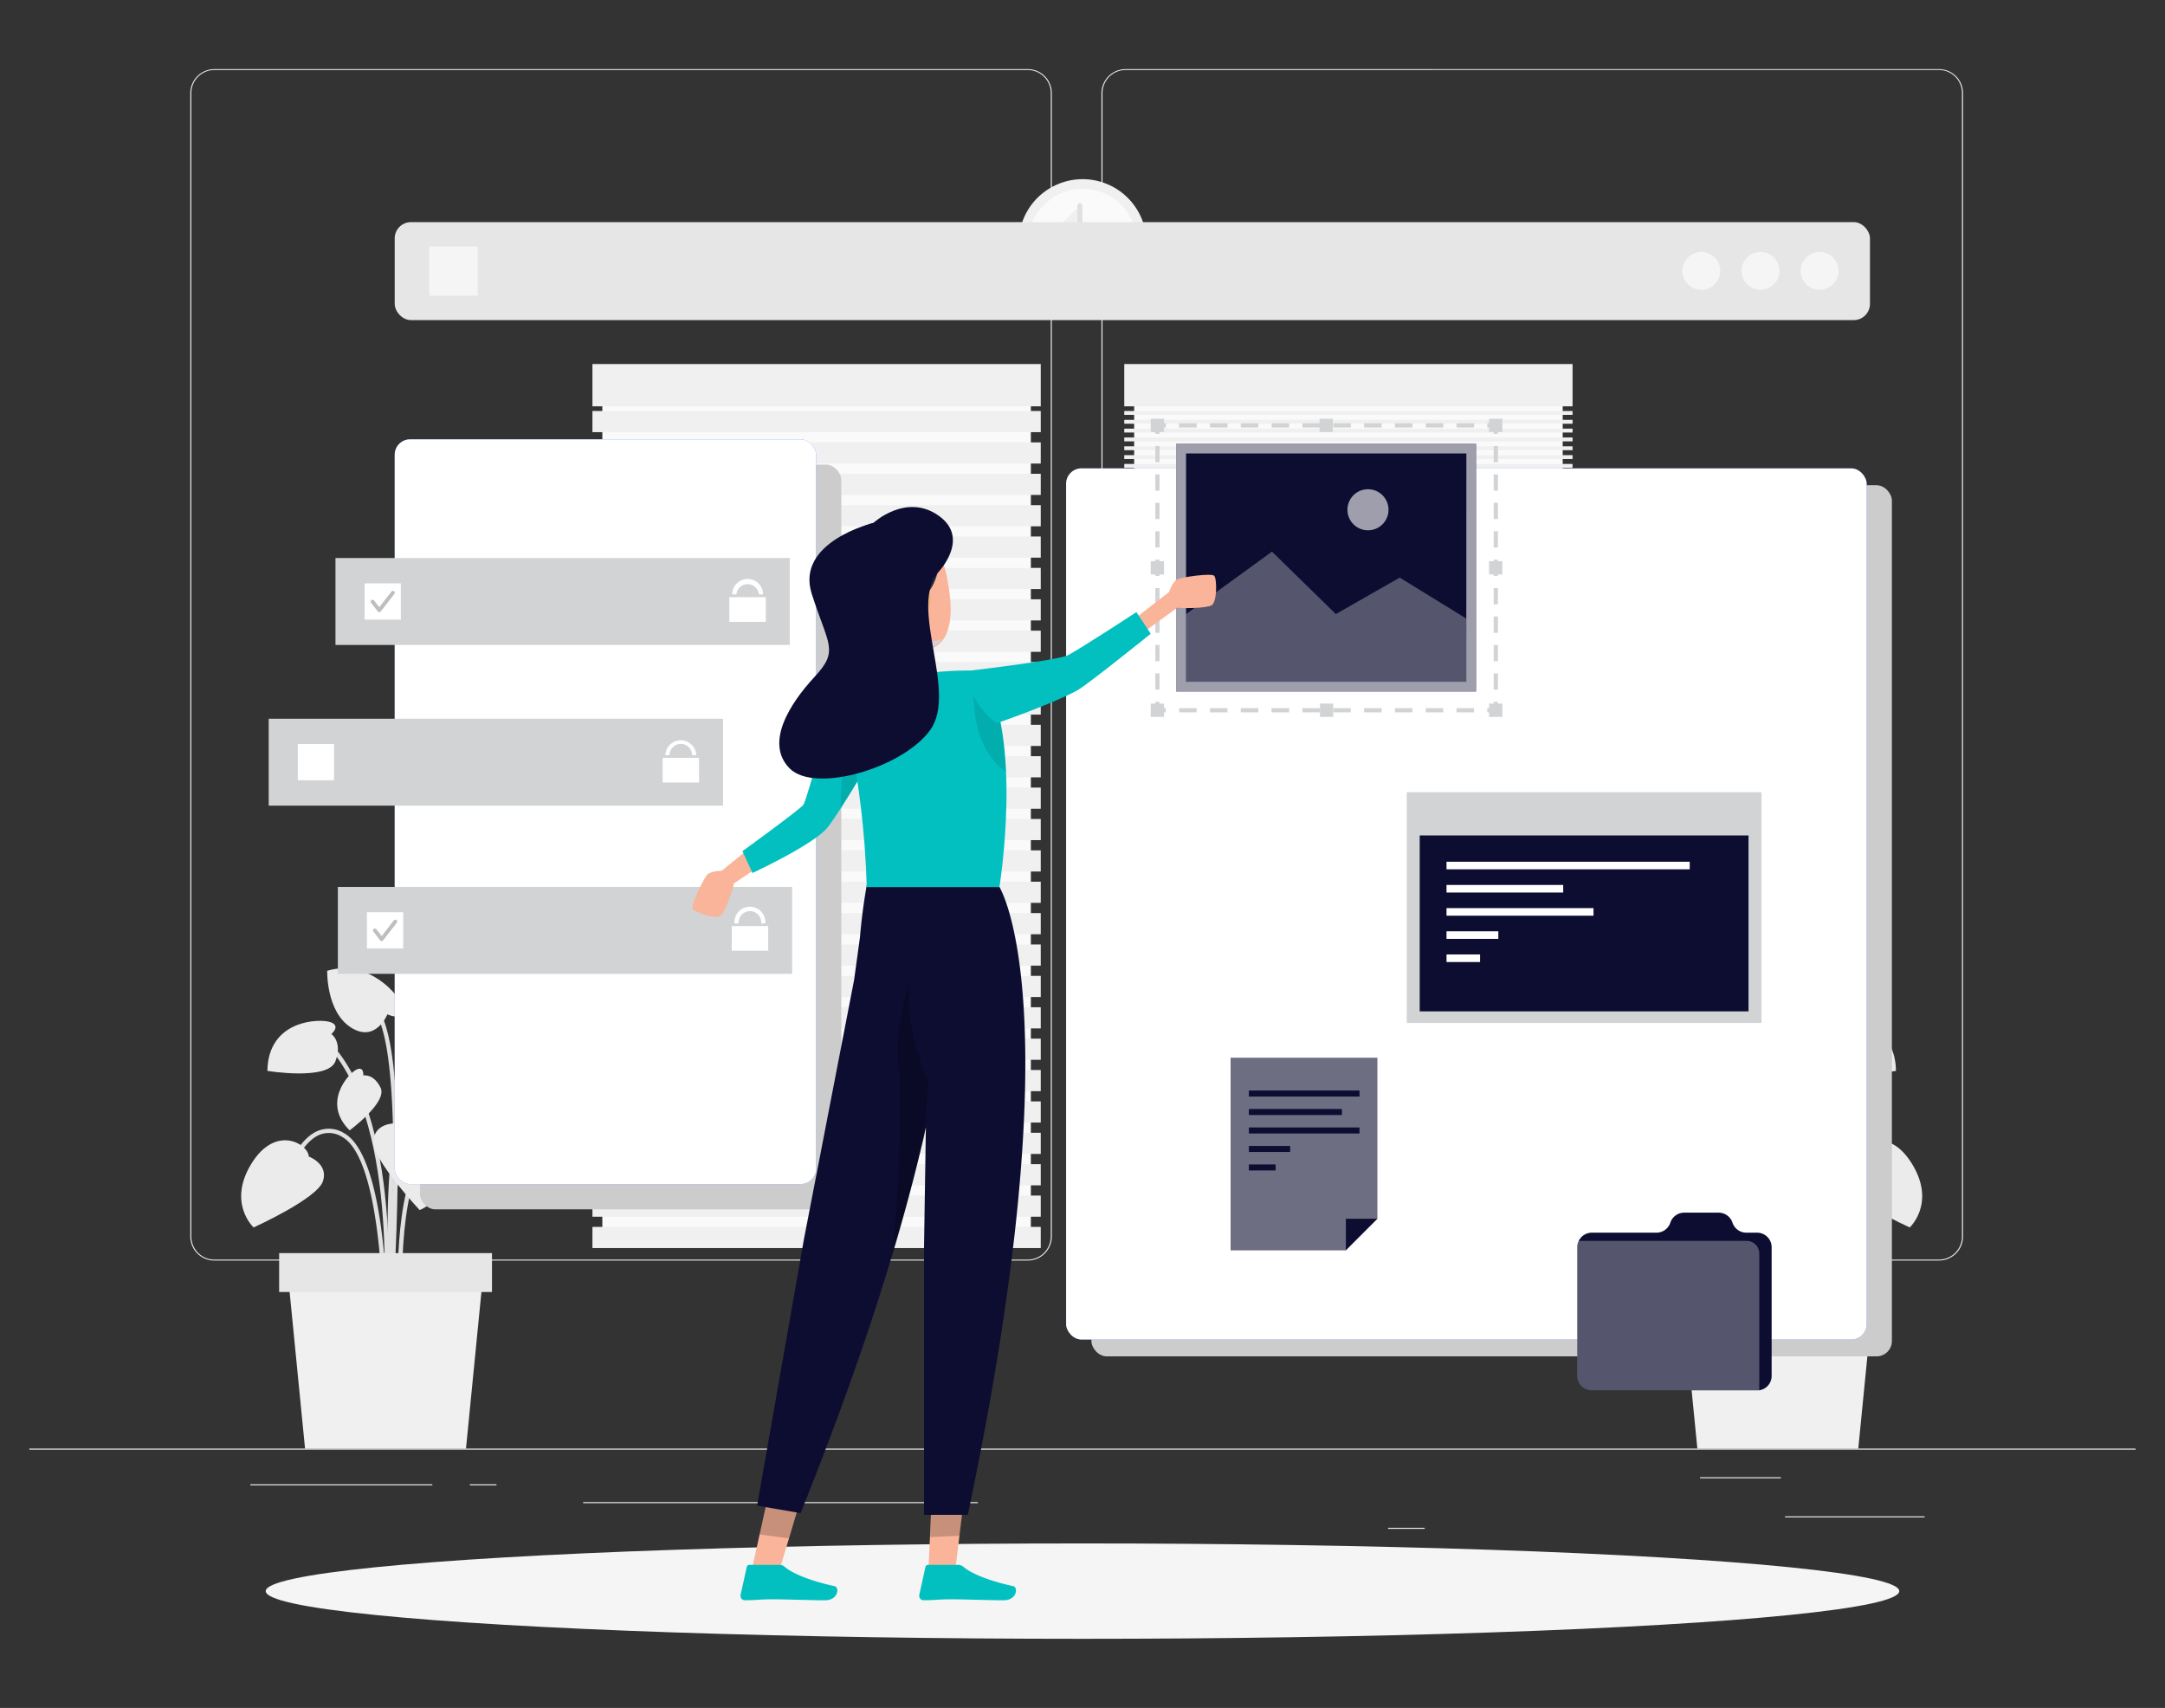  <!DOCTYPE svg PUBLIC "-//W3C//DTD SVG 1.1//EN" "http://www.w3.org/Graphics/SVG/1.1/DTD/svg11.dtd">
<svg id="ae2e59ed-7eb8-4010-bce0-a26dd5ef5007" data-name="Layer 1" xmlns="http://www.w3.org/2000/svg" xmlns:xlink="http://www.w3.org/1999/xlink" width="865.76" height="682.89" viewBox="0 0 865.76 682.89">
<rect x="0" y="0" width="865.76" height="682.89" fill="#333333" stroke="none"/>
<defs>
<clipPath id="e4e9f0f4-cfd3-4d22-9666-20fe6cb3fc84">
<path id="f90a983b-889d-4fe7-9143-880ee07d8fe8" data-name="SVGID" d="M296.9,340.32l4,8.74s24.65-11.45,30-18.19c1.36-1.69,3.25-4.5,5.29-7.65,3.37-5.21,7.14-11.47,9.77-15.87,2-3.28,3.27-5.53,3.27-5.53l-14-22c-3,2.35-12.38,39.95-14,42S296.9,340.32,296.9,340.32Z" fill="none"/>
</clipPath>
<clipPath id="a09f6ee2-3a0f-4bdf-9b08-c640447413a5">
<path id="b3e9c878-fae3-4c60-940b-0a7bf9c495ea" data-name="SVGID" d="M399.65,354.69s9.8-59.72-7-86.49c0,0-33.69-2.09-57.27,11.57,0,0,9.77,26.59,11.23,74.92Z" fill="none"/>
</clipPath>
<style xmlns="http://www.w3.org/1999/xhtml">*, ::after, ::before { box-sizing: border-box; }
img, svg { vertical-align: middle; }
</style>
<style xmlns="http://www.w3.org/1999/xhtml">*, body, html { -webkit-font-smoothing: antialiased; }
img, svg { max-width: 100%; }
</style>
</defs>
<g id="a4d63a57-345b-4899-a79e-e4cf007397b6" data-name="freepik--background-complete--inject-16">
<rect x="11.73" y="579.18" width="842.29" height="0.42" fill="#ebebeb"/>
<rect x="713.84" y="606.28" width="55.79" height="0.42" fill="#ebebeb"/>
<rect x="555.07" y="610.86" width="14.64" height="0.42" fill="#ebebeb"/>
<rect x="679.83" y="590.65" width="32.33" height="0.42" fill="#ebebeb"/>
<rect x="100.11" y="593.48" width="72.76" height="0.42" fill="#ebebeb"/>
<rect x="187.88" y="593.48" width="10.66" height="0.42" fill="#ebebeb"/>
<rect x="233.21" y="600.59" width="157.81" height="0.42" fill="#ebebeb"/>
<path d="M411,504H85.71a9.62,9.62,0,0,1-9.61-9.62V37.18a9.62,9.62,0,0,1,9.61-9.54H411a9.62,9.62,0,0,1,9.62,9.62h0V494.42A9.62,9.62,0,0,1,411,504ZM85.71,28a9.2,9.2,0,0,0-9.19,9.2V494.42a9.2,9.2,0,0,0,9.19,9.2H411a9.21,9.21,0,0,0,9.2-9.2V37.18A9.21,9.21,0,0,0,411,28Z" fill="#ebebeb"/>
<path d="M775.38,504H450.08a9.64,9.64,0,0,1-9.62-9.62V37.18a9.65,9.65,0,0,1,9.62-9.54h325.3A9.62,9.62,0,0,1,785,37.18V494.42A9.62,9.62,0,0,1,775.38,504ZM450.08,28a9.22,9.22,0,0,0-9.2,9.2V494.42a9.22,9.22,0,0,0,9.2,9.2h325.3a9.21,9.21,0,0,0,9.19-9.2V37.18a9.21,9.21,0,0,0-9.19-9.2Z" fill="#ebebeb"/>
<path d="M155.56,517.57c0-.67,2.28-66.84,13-77.31,10.46-10.1,22.48-.38,23,0l1.08-1.29c-.14-.1-13.7-11.17-25.27,0-11.25,10.93-13.48,75.7-13.48,78.45Z" fill="#e0e0e0"/>
<path d="M154.66,530.56c0-.78,7.34-79.43-21.38-112.4L132,419.27c28.25,32.42,21,110.34,21,111.19Z" fill="#e0e0e0"/>
<path d="M155.72,522.25l1.68-.11c0-.9-5.61-89.42,15.45-108.8l-1.13-1.24C150,432,155.46,518.56,155.72,522.25Z" fill="#e0e0e0"/>
<path d="M153,522.2h1.69c0-2.44-.7-59.78-17-69.07a11.56,11.56,0,0,0-10.53-1c-9.86,4.07-14.74,21.61-14.94,22.35l1.68.46c0-.19,4.87-17.49,13.95-21.25a10,10,0,0,1,9.06.93C152.28,463.38,153,521.61,153,522.2Z" fill="#e0e0e0"/>
<path d="M159.3,522.24l1.69-.1c0-.44-2.46-45.32,9.65-61.12,2.93-3.81,6.18-5.66,9.55-5.49,7.94.55,14.59,12.16,14.66,12.28l1.47-.83c-.29-.52-7.16-12.51-16-13.14-3.94-.28-7.63,1.69-10.93,6.08C156.81,476.3,159.2,520.37,159.3,522.24Z" fill="#e0e0e0"/>
<path d="M156.61,528.33c.32-4.34,7.92-106.8-5.44-124.84l-1.35,1c13,17.56,5.19,122.68,5.05,123.74Z" fill="#e0e0e0"/>
<path d="M123.49,462.42s8,2.94,5.63,9.92-27.7,18.43-27.7,18.43-10.61-9.72-.87-25.52S123.27,457.43,123.49,462.42Z" fill="#ebebeb"/>
<path d="M158.29,449.14s-8.42-.35-9,7,18.53,27.68,18.53,27.68,13.48-4.88,10.63-23.23S160.43,444.63,158.29,449.14Z" fill="#ebebeb"/>
<path d="M165.52,414s-5.68-.61-5.22-4.08,22.1-12.36,34.87,2c0,0-8.17,14.05-20,14.23S165.52,414,165.52,414Z" fill="#ebebeb"/>
<path d="M154.92,405.56s5.16,2.48,6.61-.69-12.21-22.2-30.68-16.73c0,0-.49,16.26,9.45,22.66S154.92,405.56,154.92,405.56Z" fill="#ebebeb"/>
<path d="M181.88,459.6s-3.93-3.16.32-4.7,25-1.11,25.27,19.48c0,0-24.19,4-27.19-3.83S181.88,459.6,181.88,459.6Z" fill="#ebebeb"/>
<path d="M132.5,413.41s3.93-3.17-.3-4.71-25-1.1-25.27,19.47c0,0,24.21,4,27.19-3.81S132.5,413.41,132.5,413.41Z" fill="#ebebeb"/>
<path d="M145.29,430s.35-3.84-2.76-2.34-13.94,13.21-2.72,24.29c0,0,15.17-11.2,12.4-17S145.29,430,145.29,430Z" fill="#ebebeb"/>
<path d="M185.37,435.51s-2.36-3.06,1.07-3.45,18.84,3.72,15.25,19.1c0,0-18.75-1.41-19.56-7.8S185.37,435.51,185.37,435.51Z" fill="#ebebeb"/>
<polygon points="121.99 579.24 186.34 579.24 193.28 508.79 115.05 508.79 121.99 579.24" fill="#f0f0f0"/>
<rect x="111.63" y="501.03" width="85.11" height="15.55" fill="#e6e6e6"/>
<path d="M709.53,517.57c0-.67-2.26-66.84-13-77.31-10.46-10.1-22.49-.38-23,0l-1.1-1.29c.15-.1,13.7-11.17,25.27,0,11.25,10.93,13.48,75.7,13.48,78.45Z" fill="#e0e0e0"/>
<path d="M710.45,530.56c0-.78-7.34-79.43,21.38-112.4l1.26,1.11c-28.25,32.42-21,110.34-21,111.19Z" fill="#e0e0e0"/>
<path d="M709.39,522.25l-1.68-.11c0-.9,5.62-89.42-15.45-108.8l1.14-1.24C715.07,432,709.64,518.56,709.39,522.25Z" fill="#e0e0e0"/>
<path d="M712.14,522.2h-1.69c0-2.44.69-59.78,17-69.07a11.6,11.6,0,0,1,10.55-1c9.85,4.07,14.74,21.61,14.94,22.35l-1.68.46c0-.19-4.87-17.49-14-21.25a10,10,0,0,0-9.07.93C712.81,463.38,712.14,521.61,712.14,522.2Z" fill="#e0e0e0"/>
<path d="M705.79,522.24l-1.69-.1c0-.44,2.46-45.32-9.65-61.12-2.93-3.84-6.13-5.66-9.49-5.43-7.93.56-14.58,12.17-14.65,12.28l-1.47-.82c.29-.52,7.16-12.52,16-13.14,3.94-.29,7.63,1.68,10.93,6.08C708.28,476.3,705.9,520.37,705.79,522.24Z" fill="#e0e0e0"/>
<path d="M708.45,528.33c-.34-4.34-7.92-106.8,5.44-124.84l1.35,1c-13,17.56-5.19,122.68-5.06,123.74Z" fill="#e0e0e0"/>
<path d="M741.62,462.42s-8,2.94-5.63,9.92,27.69,18.43,27.69,18.43,10.62-9.72.86-25.52S741.82,457.43,741.62,462.42Z" fill="#ebebeb"/>
<path d="M706.8,449.14s8.52-.35,9,7-18.53,27.68-18.53,27.68-13.48-4.88-10.61-23.23S704.67,444.63,706.8,449.14Z" fill="#ebebeb"/>
<path d="M699.59,414s5.67-.61,5.22-4.08-22.1-12.36-34.87,2c0,0,8.17,14.05,20,14.23S699.59,414,699.59,414Z" fill="#ebebeb"/>
<path d="M710.17,405.56s-5.14,2.48-6.59-.69,12.21-22.2,30.67-16.73c0,0,.49,16.26-9.45,22.66S710.17,405.56,710.17,405.56Z" fill="#ebebeb"/>
<path d="M683.26,459.6s3.93-3.16-.32-4.7-25-1.11-25.27,19.48c0,0,24.19,4,27.19-3.83S683.26,459.6,683.26,459.6Z" fill="#ebebeb"/>
<path d="M732.6,413.41s-3.92-3.17.31-4.71,25-1.1,25.27,19.47c0,0-24.21,4-27.19-3.81S732.6,413.41,732.6,413.41Z" fill="#ebebeb"/>
<path d="M719.8,430s-.34-3.84,2.76-2.34,14,13.21,2.73,24.29c0,0-15.16-11.2-12.4-17S719.8,430,719.8,430Z" fill="#ebebeb"/>
<path d="M679.74,435.51s2.36-3.06-1.08-3.45-18.83,3.72-15.16,19.1c0,0,18.75-1.41,19.56-7.8S679.74,435.51,679.74,435.51Z" fill="#ebebeb"/>
<polygon points="743.1 579.24 678.76 579.24 671.82 508.79 750.06 508.79 743.1 579.24" fill="#f0f0f0"/>
<rect x="668.39" y="501.01" width="85.11" height="15.55" fill="#e6e6e6"/>
<rect x="240.87" y="150.23" width="171.36" height="344.57" fill="#fafafa"/>
<rect x="236.91" y="145.55" width="179.27" height="16.91" fill="#f0f0f0"/>
<rect x="236.91" y="164.33" width="179.27" height="8.46" fill="#f0f0f0"/>
<rect x="236.91" y="176.88" width="179.27" height="8.46" fill="#f0f0f0"/>
<rect x="236.91" y="189.43" width="179.27" height="8.46" fill="#f0f0f0"/>
<rect x="236.91" y="201.98" width="179.27" height="8.46" fill="#f0f0f0"/>
<rect x="236.91" y="214.51" width="179.27" height="8.46" fill="#f0f0f0"/>
<rect x="236.91" y="227.06" width="179.27" height="8.46" fill="#f0f0f0"/>
<rect x="236.91" y="239.61" width="179.27" height="8.46" fill="#f0f0f0"/>
<rect x="236.91" y="252.16" width="179.27" height="8.46" fill="#f0f0f0"/>
<rect x="236.91" y="264.71" width="179.27" height="8.46" fill="#f0f0f0"/>
<rect x="236.91" y="277.26" width="179.27" height="8.46" fill="#f0f0f0"/>
<rect x="236.91" y="289.8" width="179.27" height="8.46" fill="#f0f0f0"/>
<rect x="236.91" y="302.35" width="179.27" height="8.46" fill="#f0f0f0"/>
<rect x="236.91" y="314.9" width="179.27" height="8.46" fill="#f0f0f0"/>
<rect x="236.91" y="327.45" width="179.27" height="8.46" fill="#f0f0f0"/>
<rect x="236.91" y="340" width="179.27" height="8.46" fill="#f0f0f0"/>
<rect x="236.91" y="352.53" width="179.27" height="8.46" fill="#f0f0f0"/>
<rect x="236.91" y="365.08" width="179.27" height="8.46" fill="#f0f0f0"/>
<rect x="236.91" y="377.63" width="179.27" height="8.46" fill="#f0f0f0"/>
<rect x="236.91" y="390.18" width="179.27" height="8.46" fill="#f0f0f0"/>
<rect x="236.91" y="402.73" width="179.27" height="8.46" fill="#f0f0f0"/>
<rect x="236.91" y="415.28" width="179.27" height="8.46" fill="#f0f0f0"/>
<rect x="236.91" y="427.82" width="179.27" height="8.46" fill="#f0f0f0"/>
<rect x="236.91" y="440.37" width="179.27" height="8.46" fill="#f0f0f0"/>
<rect x="236.91" y="452.92" width="179.27" height="8.46" fill="#f0f0f0"/>
<rect x="236.91" y="465.47" width="179.27" height="8.46" fill="#f0f0f0"/>
<rect x="236.91" y="478.02" width="179.27" height="8.46" fill="#f0f0f0"/>
<rect x="236.91" y="490.55" width="179.27" height="8.46" fill="#f0f0f0"/>
<rect x="453.54" y="150.23" width="171.36" height="344.57" fill="#fafafa"/>
<rect x="449.58" y="145.55" width="179.27" height="16.91" fill="#f0f0f0"/>
<rect x="449.58" y="164.33" width="179.27" height="1.55" fill="#f0f0f0"/>
<rect x="449.58" y="167.87" width="179.27" height="1.55" fill="#f0f0f0"/>
<rect x="449.58" y="171.39" width="179.27" height="1.55" fill="#f0f0f0"/>
<rect x="449.58" y="174.92" width="179.27" height="1.55" fill="#f0f0f0"/>
<rect x="449.58" y="178.45" width="179.27" height="1.55" fill="#f0f0f0"/>
<rect x="449.58" y="181.98" width="179.27" height="1.55" fill="#f0f0f0"/>
<rect x="449.58" y="185.5" width="179.27" height="1.55" fill="#f0f0f0"/>
<rect x="449.58" y="189.04" width="179.27" height="1.55" fill="#f0f0f0"/>
<rect x="449.58" y="192.58" width="179.27" height="1.55" fill="#f0f0f0"/>
<rect x="449.58" y="196.1" width="179.27" height="1.55" fill="#f0f0f0"/>
<rect x="449.58" y="199.64" width="179.27" height="1.55" fill="#f0f0f0"/>
<rect x="449.58" y="203.16" width="179.27" height="1.55" fill="#f0f0f0"/>
<rect x="449.58" y="206.7" width="179.27" height="1.55" fill="#f0f0f0"/>
<rect x="449.58" y="210.22" width="179.27" height="1.55" fill="#f0f0f0"/>
<rect x="449.58" y="213.75" width="179.27" height="1.55" fill="#f0f0f0"/>
<rect x="449.58" y="217.29" width="179.27" height="1.55" fill="#f0f0f0"/>
<rect x="449.58" y="220.81" width="179.27" height="1.55" fill="#f0f0f0"/>
<rect x="449.58" y="224.35" width="179.27" height="1.55" fill="#f0f0f0"/>
<circle cx="432.9" cy="97.19" r="25.56" transform="translate(203.79 477.13) rotate(-71.56)" fill="#f0f0f0"/>
<circle cx="432.9" cy="97.19" r="21.73" transform="translate(267.6 508.93) rotate(-80.78)" fill="#fafafa"/>
<polyline points="431.85 82.27 431.85 97.47 421.8 91.77" fill="#f0f0f0" stroke="#e0e0e0" stroke-linecap="round" stroke-linejoin="round" stroke-width="2"/>
</g>
<g id="aff478f4-795b-4a8f-99fd-8de8fd908c22" data-name="freepik--Shadow--inject-16">
<ellipse id="b0493c8d-6354-468f-b5c7-0ebbe529770e" data-name="freepik--path--inject-16" cx="432.88" cy="636.18" rx="326.62" ry="19.07" fill="#f5f5f5"/>
</g>
<rect x="436.44" y="194.01" width="320.11" height="348.31" rx="6.15" fill="#ccc"/>
<rect x="426.33" y="187.27" width="320.11" height="348.31" rx="6.15" fill="#407bff"/>
<rect x="426.33" y="187.27" width="320.11" height="348.31" rx="6.15" fill="#fff"/>
<rect x="167.95" y="185.77" width="168.49" height="297.77" rx="6.15" fill="#ccc"/>
<rect x="157.84" y="175.67" width="168.49" height="297.77" rx="6.15" fill="#407bff"/>
<rect x="157.84" y="175.67" width="168.49" height="297.77" rx="6.15" fill="#fff"/>
<rect x="157.84" y="88.81" width="589.94" height="39.18" rx="6.49" fill="#e6e6e6"/>
<path d="M687.91,108.4a7.56,7.56,0,1,1-7.56-7.65,7.56,7.56,0,0,1,7.56,7.65Z" fill="#fff" opacity="0.6" style="isolation:isolate"/>
<path d="M711.56,108.4a7.56,7.56,0,1,1-7.56-7.65,7.55,7.55,0,0,1,7.56,7.65Z" fill="#fff" opacity="0.6" style="isolation:isolate"/>
<path d="M735.2,108.4a7.57,7.57,0,1,1-7.51-7.65A7.56,7.56,0,0,1,735.2,108.4Z" fill="#fff" opacity="0.6" style="isolation:isolate"/>
<rect x="171.59" y="98.56" width="19.44" height="19.66" fill="#fff" opacity="0.6" style="isolation:isolate"/>
<rect x="134.15" y="223.12" width="181.67" height="34.75" fill="#d1d3d4"/>
<rect x="145.79" y="233.25" width="14.5" height="14.5" fill="#fff"/>
<polyline points="148.96 240.54 151.67 244.01 157.13 236.99" fill="none" stroke="#bcbec0" stroke-linecap="round" stroke-linejoin="round" stroke-width="1.5"/>
<path d="M306.25,248.64H291.66v-9.87h14.59ZM299,231.48a6.19,6.19,0,0,0-6.2,6.18h1.68a4.52,4.52,0,0,1,9,0h1.68A6.2,6.2,0,0,0,299,231.48Z" fill="#fff"/>
<rect x="107.45" y="287.37" width="181.67" height="34.75" fill="#d1d3d4"/>
<rect x="119.09" y="297.48" width="14.5" height="14.5" fill="#fff"/>
<rect x="264.96" y="303.02" width="14.59" height="9.85" fill="#fff"/>
<path d="M278.44,301.94h-1.69a4.5,4.5,0,0,0-9,0h-1.69a6.19,6.19,0,0,1,12.37,0Z" fill="#fff"/>
<rect x="135.1" y="354.62" width="181.67" height="34.75" fill="#d1d3d4"/>
<rect x="146.74" y="364.74" width="14.5" height="14.5" fill="#fff"/>
<polyline points="149.91 372.02 152.62 375.51 158.07 368.48" fill="none" stroke="#bcbec0" stroke-linecap="round" stroke-linejoin="round" stroke-width="1.5"/>
<rect x="292.61" y="370.27" width="14.59" height="9.85" fill="#fff"/>
<path d="M306.08,369.21H304.4a4.51,4.51,0,1,0-9-.55,2.53,2.53,0,0,0,0,.55H293.7a6.2,6.2,0,1,1,12.38-.65C306.09,368.78,306.09,369,306.08,369.21Z" fill="#fff"/>
<rect x="562.54" y="316.75" width="141.86" height="92.26" fill="#d1d3d4"/>
<rect x="567.73" y="334.03" width="131.48" height="70.35" fill="#0d0d31" data-secondary="true"/>
<rect x="578.45" y="344.55" width="97.25" height="3.03" fill="#fff"/>
<rect x="578.45" y="353.83" width="46.66" height="3.03" fill="#fff"/>
<rect x="578.45" y="363.09" width="58.78" height="3.03" fill="#fff"/>
<rect x="578.45" y="372.36" width="20.72" height="3.03" fill="#fff"/>
<rect x="578.45" y="381.62" width="13.41" height="3.03" fill="#fff"/>
<path d="M708.46,498.69v51.44a5.79,5.79,0,0,1-5,5.75,6.31,6.31,0,0,1-.87,0H636.55a5.81,5.81,0,0,1-5.81-5.81h0V498.69a5.49,5.49,0,0,1,.59-2.55,5.79,5.79,0,0,1,5.22-3.28h25.91a5.84,5.84,0,0,0,5.49-4,5.83,5.83,0,0,1,5.54-4h13.76a5.82,5.82,0,0,1,5.55,4,5.83,5.83,0,0,0,5.54,4h4.23a5.82,5.82,0,0,1,5.89,5.76Z" fill="#0d0d31" data-secondary="true"/>
<path d="M703.51,501.11v54.77h-67a5.81,5.81,0,0,1-5.81-5.81h0V498.69a5.49,5.49,0,0,1,.59-2.55h67.21A5.06,5.06,0,0,1,703.51,501.11Z" fill="#fff" opacity="0.3" style="isolation:isolate"/>
<polygon points="550.75 422.96 550.75 487.3 538.19 499.87 492.1 499.87 492.1 422.96 550.75 422.96" fill="#0d0d31" data-secondary="true"/>
<polygon points="550.75 422.96 550.75 487.3 538.19 499.87 492.1 499.87 492.1 422.96 550.75 422.96" fill="#fff" opacity="0.4" style="isolation:isolate"/>
<polygon points="550.75 487.3 538.19 487.3 538.19 499.87 550.75 487.3" fill="#0d0d31" data-secondary="true"/>
<rect x="499.41" y="436.02" width="44.24" height="2.41" fill="#0d0d31" data-secondary="true"/>
<rect x="499.41" y="443.41" width="37.21" height="2.41" fill="#0d0d31" data-secondary="true"/>
<rect x="499.41" y="450.79" width="44.24" height="2.41" fill="#0d0d31" data-secondary="true"/>
<rect x="499.41" y="458.19" width="16.51" height="2.41" fill="#0d0d31" data-secondary="true"/>
<rect x="499.41" y="465.58" width="10.7" height="2.41" fill="#0d0d31" data-secondary="true"/>
<rect x="470.36" y="177.4" width="119.93" height="99.09" fill="#0d0d31" data-secondary="true"/>
<path d="M470.36,177.4v99.09H590.29V177.4Zm116,95.18H474.29V181.31H586.38Z" fill="#fff" opacity="0.6" style="isolation:isolate"/>
<polygon points="474.29 245.53 508.65 220.56 534.19 245.53 559.73 230.94 586.38 247.34 586.38 272.58 474.29 272.58 474.29 245.53" fill="#fff" opacity="0.3" style="isolation:isolate"/>
<path d="M555.25,203.83a8.21,8.21,0,1,1-8.2-8.22,8.21,8.21,0,0,1,8.2,8.22Z" fill="#fff" opacity="0.6" style="isolation:isolate"/>
<rect x="527.67" y="167.43" width="5.31" height="5.31" fill="#d1d3d4"/>
<polygon points="598.97 284.81 594.75 284.81 594.75 283.13 597.28 283.13 597.28 280.6 598.97 280.6 598.97 284.81" fill="#d1d3d4"/>
<path d="M589.46,284.83h-7v-1.69h7Zm-12.32,0h-7v-1.69h7Zm-12.33,0h-7v-1.69h7Zm-12.32,0h-7v-1.69h7Zm-12.33,0h-7v-1.69h7Zm-12.33,0h-7v-1.69h7Zm-12.32,0h-7.05v-1.69h7.05Zm-12.33,0h-7v-1.69h7Zm-12.33,0h-7v-1.69h7Zm-12.32,0h-7v-1.69h7Z" fill="#d1d3d4"/>
<polygon points="466.2 284.81 461.99 284.81 461.99 280.6 463.68 280.6 463.68 283.13 466.2 283.13 466.2 284.81" fill="#d1d3d4"/>
<path d="M463.68,275.73H462v-6.49h1.69Zm0-11.36H462v-6.5h1.69Zm0-11.37H462v-6.49h1.69Zm0-11.36H462v-6.5h1.69Zm0-11.37H462v-6.49h1.69Zm0-11.36H462v-6.49h1.69Zm0-11.37H462v-6.49h1.69Zm0-11.36H462v-6.49h1.69Zm0-11.36H462v-6.5h1.69Z" fill="#d1d3d4"/>
<polygon points="463.68 173.46 461.99 173.46 461.99 169.25 466.2 169.25 466.2 170.93 463.68 170.93 463.68 173.46" fill="#d1d3d4"/>
<path d="M589.47,170.93h-7v-1.68h7Zm-12.32,0h-7v-1.68h7Zm-12.33,0h-7v-1.68h7Zm-12.33,0h-7v-1.68h7Zm-12.32,0h-7v-1.68h7Zm-12.33,0h-7v-1.68h7Zm-12.32,0h-7v-1.68h7Zm-12.33,0h-7v-1.68h7Zm-12.33,0h-7v-1.68h7Zm-12.32,0h-7.05v-1.68h7.05Z" fill="#d1d3d4"/>
<polygon points="598.97 173.46 597.28 173.46 597.28 170.93 594.75 170.93 594.75 169.25 598.97 169.25 598.97 173.46" fill="#d1d3d4"/>
<path d="M599,275.74h-1.69v-6.5H599Zm0-11.37h-1.69v-6.49H599ZM599,253h-1.69v-6.5H599Zm0-11.37h-1.69v-6.49H599Zm0-11.36h-1.69v-6.5H599Zm0-11.37h-1.69v-6.49H599Zm0-11.36h-1.69v-6.49H599Zm0-11.36h-1.69v-6.5H599Zm0-11.37h-1.69v-6.49H599Z" fill="#d1d3d4"/>
<rect x="595.46" y="167.43" width="5.31" height="5.31" fill="#d1d3d4"/>
<rect x="595.46" y="281.32" width="5.31" height="5.31" fill="#d1d3d4"/>
<rect x="460.17" y="281.32" width="5.31" height="5.31" fill="#d1d3d4"/>
<rect x="460.17" y="167.43" width="5.31" height="5.31" fill="#d1d3d4"/>
<rect x="527.83" y="281.32" width="5.31" height="5.31" fill="#d1d3d4"/>
<rect x="595.46" y="224.38" width="5.31" height="5.31" fill="#d1d3d4"/>
<rect x="460.17" y="224.38" width="5.31" height="5.31" fill="#d1d3d4"/>
<path d="M306.54,333.6l-17.93,14.55s-4.38.09-5.76,1.53-6.74,12.22-5.91,13.68,9.58,4.37,11.45,2.63,5.06-11.69,5.06-12.75l22.91-15.37Z" fill="#f9b499"/>
<path d="M296.9,340.32l4,8.74s24.65-11.45,30-18.19c1.36-1.69,3.25-4.5,5.29-7.65,3.37-5.21,7.14-11.47,9.77-15.87,2-3.28,3.27-5.53,3.27-5.53l-14-22c-3,2.35-12.38,39.95-14,42S296.9,340.32,296.9,340.32Z" fill="#02c0c0" data-primary="true"/>
<g clip-path="url(#e4e9f0f4-cfd3-4d22-9666-20fe6cb3fc84)">
<path d="M336.19,323.15c3.37-5.2,7.14-11.47,9.77-15.87l-6.49-16S336,309.64,336.19,323.15Z" opacity="0.1" style="isolation:isolate"/>
</g>
<path d="M449.81,250.43l17.66-13.71s1.43-4.15,3.23-5.06,13.66-2.61,14.83-1.45,1.21,10.48-1,11.79-12.68,1.29-13.67.9L451.55,257Z" fill="#f9b499"/>
<polygon points="300.69 627.36 311.25 629.23 315.6 614.8 319.54 601.56 307.36 597.3 303.83 613.2 300.69 627.36" fill="#f9b499"/>
<polygon points="303.76 613.54 315.55 615.09 319.53 601.72 307.35 597.37 303.76 613.54" opacity="0.2" style="isolation:isolate"/>
<polygon points="371.28 627.61 382.02 627.61 383.78 613.2 385.38 599.76 372.62 597.82 371.92 613.63 371.28 627.61" fill="#f9b499"/>
<polygon points="371.92 614.57 383.78 614.05 385.38 600.18 372.62 598.03 371.92 614.57" opacity="0.2" style="isolation:isolate"/>
<path d="M302.76,602,320.15,605c17.54-43.69,30-80.18,38.74-110.45,4.76-16.35,8.51-30.87,11.36-43.8l-.74,47.59V605.69H387C430,401.86,399.56,354.47,399.56,354.47l-51.38-8.59a229.75,229.75,0,0,0-4.29,28.84l-2.33,17L321.48,495.49Z" fill="#0d0d31" data-secondary="true"/>
<path d="M356.62,502.58c.81-2.73,1.69-5.39,2.43-8,4.31-14.85,7.17-28.17,10.54-40.15h0l1.69-22s-11-24.21-6.89-41.24c-.37,1-7.65,19.52-4.79,38.07A539.66,539.66,0,0,1,356.62,502.58Z" opacity="0.2" style="isolation:isolate"/>
<path d="M355.14,257.64a2.46,2.46,0,0,0,.45.25,18.52,18.52,0,0,0,7,2.36c7.18.71,11.8-.86,14.49-4.41h0c3.74-5.29,3.72-13.8,1.8-23.82a38.06,38.06,0,0,0-3.74-11.49v-.19a2.34,2.34,0,0,0-.23-.4,13.9,13.9,0,0,0-11.22-7.1,27.83,27.83,0,0,0-6.05.12C337.89,215.3,338.54,248.32,355.14,257.64Z" fill="#f9b499"/>
<path d="M355.59,257.89a18.13,18.13,0,0,0,7,2.09c7.18.71,11.79-1.1,14.45-4.7a19.81,19.81,0,0,1-12.61.61A10.25,10.25,0,0,0,355.59,257.89Z" fill="#d1d3d4"/>
<path d="M354.11,274c-1.77,5.49,5.29,8.51,5.29,8.51,12.42-3.93,15.25-10.11,15.25-10.11-9.44-6.16-5.06-20.53-5.06-20.53l-2.12.79L353,254.05s3.2,7.95,3.55,9.72h0C358.29,273.15,354.11,274,354.11,274Z" fill="#ebb376"/>
<path d="M375.15,220.39s2.88,13.66-9.43,21.29c0,0-3.74,15.07-12,16.35-11.23,1.68-23.24-13-21.48-29.86C334.55,206.34,366.42,200.45,375.15,220.39Z" fill="#263238"/>
<path d="M371.83,236.85c-.28-2.16-2.49-5.54-5.78-4.62s-4.19,9.76,4.57,10.55C371.87,242.9,372.42,241.35,371.83,236.85Z" fill="#ebb376"/>
<path d="M383.15,625.67h-12a1.07,1.07,0,0,0-1.07.86l-2.46,11.1a1.85,1.85,0,0,0,1.41,2.19h0a1.34,1.34,0,0,0,.4,0c4.91,0,5.31-.37,11.46-.37,3.79,0,15.24.39,20.48.39s5.92-5.17,3.78-5.65c-9.62-2.1-16.85-5.05-19.93-7.76A3.07,3.07,0,0,0,383.15,625.67Z" fill="#02c0c0" data-primary="true"/>
<path d="M311.68,625.67h-12a1.09,1.09,0,0,0-1.06.86l-2.46,11.1a1.84,1.84,0,0,0,1.4,2.19h0a1.34,1.34,0,0,0,.4,0c4.92,0,5.31-.37,11.47-.37,3.79,0,15.16.39,20.47.39s5.93-5.17,3.79-5.65c-9.62-2.1-16.85-5.05-19.95-7.76A3,3,0,0,0,311.68,625.67Z" fill="#02c0c0" data-primary="true"/>
<path d="M399.65,354.69s9.8-59.72-7-86.49c0,0-33.69-2.09-57.27,11.57,0,0,9.77,26.59,11.23,74.92Z" fill="#02c0c0" data-primary="true"/>
<g clip-path="url(#a09f6ee2-3a0f-4bdf-9b08-c640447413a5)">
<path d="M402.71,309c.73-8.11-1.68-15.91-2-22.78a66.67,66.67,0,0,1-11.09-12.62S386.56,297.78,402.71,309Z" opacity="0.1" style="isolation:isolate"/>
</g>
<path d="M388.43,268.08s33.33-3.91,38.35-6c3.14-1.32,27.65-17.34,27.65-17.34l5.74,8.65S435.11,273.59,430.86,276c-9.94,5.46-32.28,13.17-32.28,13.17S385.09,279.66,388.43,268.08Z" fill="#02c0c0" data-primary="true"/>
<path d="M374.65,229.44s13.86-13.87.79-23.2-26.21,2.85-26.21,2.85-31.27,7.55-24.62,28.35,11,22.56,1.1,33.22-20,26.52-9.89,36.62,45.48-.28,56.25-15.53S363.81,243.74,374.65,229.44Z" fill="#0d0d31" data-secondary="true"/>
</svg>